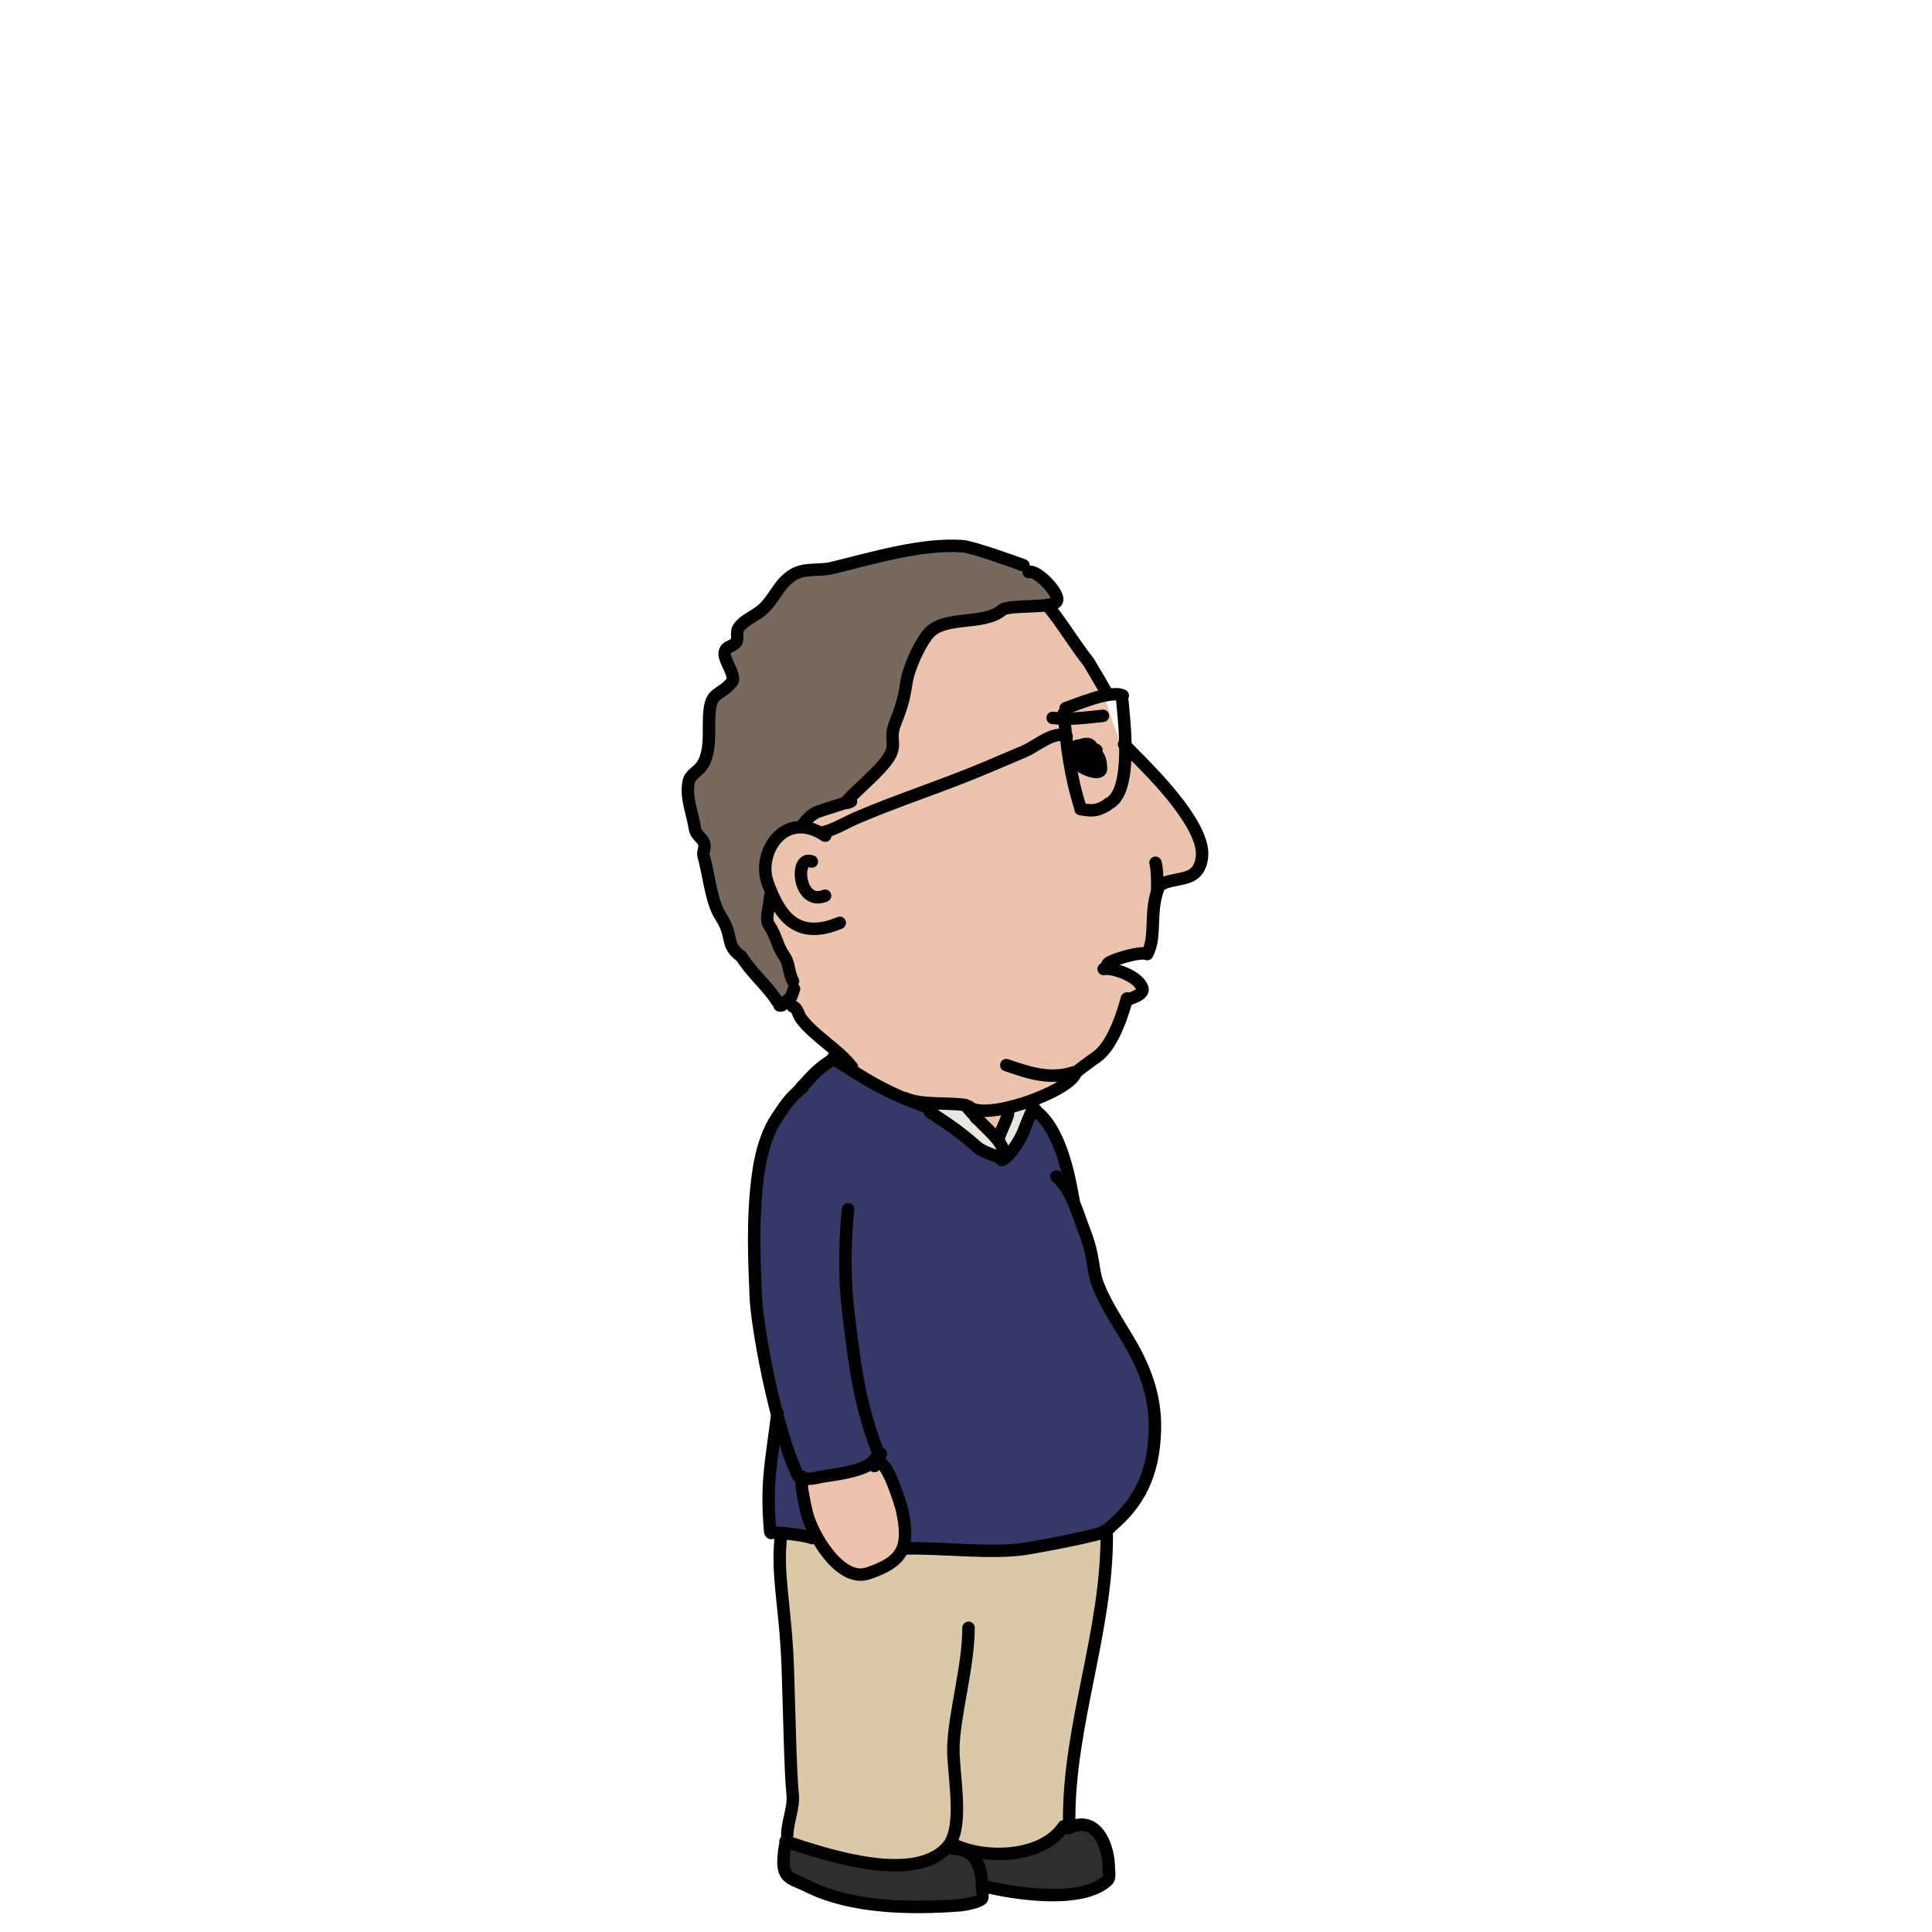 <?xml version="1.0" encoding="UTF-8" standalone="no"?>
<!DOCTYPE svg PUBLIC "-//W3C//DTD SVG 1.1//EN" "http://www.w3.org/Graphics/SVG/1.1/DTD/svg11.dtd">

<!-- Created with Vectornator (http://vectornator.io/) -->
<svg height="100%" stroke-miterlimit="10" style="fill-rule:nonzero;clip-rule:evenodd;stroke-linecap:round;stroke-linejoin:round;" version="1.1" viewBox="0 0 400 400" width="100%" xml:space="preserve" xmlns="http://www.w3.org/2000/svg" xmlns:vectornator="http://vectornator.io" xmlns:xlink="http://www.w3.org/1999/xlink">
<defs/>
<g id="Layer-2" vectornator:layerName="Layer 2"/>
<clipPath id="ArtboardFrame">
<rect height="400" width="400" x="0" y="0"/>
</clipPath>
<g clip-path="url(#ArtboardFrame)" id="Layer-1" vectornator:layerName="Layer 1">
<g opacity="0">
<path d="M231.825 81.96C231.587 81.564 231.49 81.038 231.112 80.772C227.18 78.004 223.499 74.632 219 72.934C214.275 71.152 209.044 71.215 204.037 70.559C202.387 70.343 200.71 70.213 199.05 70.322C192.226 70.768 185.395 71.264 178.624 72.222C172.236 73.126 167.584 75.793 164.541 78.837C162.087 81.29 160.563 82.819 159.387 86.71C158.454 89.792 158.183 90.803 157.724 92.885C155.913 101.093 155.458 106.659 155.112 114.972C154.48 130.136 153.09 151.544 163.187 163.66C169.171 170.841 176.294 174.37 184.324 178.386C199.385 185.916 215.675 176.485 222.8 170.073C229.925 163.66 236.337 155.11 237.525 147.51" fill="none" fill-rule="evenodd" opacity="1" stroke="#000000" stroke-linecap="round" stroke-linejoin="round" stroke-width="2.576"/>
<path d="M234.036 118.801C235.905 113.403 242.294 113.143 245.228 117.717C247.027 120.523 246.988 124.463 246.484 127.774C246.069 130.495 245.064 132.616 243.977 135.407C242.891 138.199 237.805 139.745 234.651 136.136" fill="none" fill-rule="evenodd" opacity="1" stroke="#000000" stroke-linecap="round" stroke-linejoin="round" stroke-width="2.576"/>
<path d="M238.162 139.2C238.548 142.14 237.076 145.148 237.424 147.798" fill="none" fill-rule="evenodd" opacity="1" stroke="#000000" stroke-linecap="round" stroke-linejoin="round" stroke-width="2.576"/>
<path d="M231.157 81.03C231.981 84.193 232.638 86.735 232.971 90.122C233.62 96.715 231.128 109.419 237.605 114.394" fill="none" fill-rule="evenodd" opacity="1" stroke="#000000" stroke-linecap="round" stroke-linejoin="round" stroke-width="2.576"/>
<path d="M159.753 85.471C159.753 81.107 162.482 77.161 164.3 73.194C167.193 66.883 170.45 67.269 176.122 64.327C181.324 61.63 187.095 62.477 192.946 61.599C200.108 60.525 208.09 57.471 215.455 57.962C217.259 58.082 217.35 58.764 218.865 59.326C220.485 59.926 222.239 60.108 223.867 60.69C226.42 61.602 226.713 64.607 227.959 66.601C229.409 68.921 233.446 69.218 235.234 71.603C236.711 73.571 236.935 76.331 238.19 78.423C239.946 81.35 241.146 83.049 242.055 86.381C243.218 90.645 245.089 94.826 245.465 99.34C245.773 103.032 244.33 106.83 243.874 110.48C243.717 111.736 244.222 114.225 243.419 115.027" fill="none" fill-rule="evenodd" opacity="1" stroke="#000000" stroke-linecap="round" stroke-linejoin="round" stroke-width="2.576"/>
<path d="M190.437 112.281C190.437 118.092 184.756 127.233 186.756 133.234C188.25 137.715 194.849 139.136 196.95 134.933" fill="none" fill-rule="evenodd" opacity="1" stroke="#000000" stroke-linecap="round" stroke-linejoin="round" stroke-width="2.576"/>
<path d="M182.792 155.886C183.039 155.229 183.314 152.933 184.774 153.055C186.618 153.208 188.089 154.782 189.871 155.037C192.316 155.386 201.48 150.236 201.48 155.603" fill="none" fill-rule="evenodd" opacity="1" stroke="#000000" stroke-linecap="round" stroke-linejoin="round" stroke-width="2.576"/>
<path d="M172.033 162.115C174.968 165.638 178.735 169.761 183.075 171.459C191.402 174.718 207.034 175.076 211.673 165.796" fill="none" fill-rule="evenodd" opacity="1" stroke="#000000" stroke-linecap="round" stroke-linejoin="round" stroke-width="2.576"/>
<path d="M185.171 112.303C187.75 109.83 193.824 111.189 196.998 111.893" fill="none" fill-rule="evenodd" opacity="1" stroke="#000000" stroke-linecap="round" stroke-linejoin="round" stroke-width="2.576"/>
<path d="M237.794 114.071C237.923 114.1 238.051 114.129 238.18 114.157" fill="none" fill-rule="evenodd" opacity="1" stroke="#000000" stroke-linecap="round" stroke-linejoin="round" stroke-width="2.576"/>
<path d="M153.557 106.249C154.425 109.722 154.613 116.828 156.964 119.649C161.694 125.325 167.691 124.124 174.579 124.31C176.21 124.354 180.272 123.84 181.493 122.375C184.701 118.525 185.354 111.258 185.354 106.476" fill="none" fill-rule="evenodd" opacity="1" stroke="#000000" stroke-linecap="round" stroke-linejoin="round" stroke-width="2.576"/>
<path d="M197.846 107.384C197.085 109.668 198.118 116.402 198.3 118.286C199.16 127.169 205.739 126.168 212.723 126.643C217.206 126.947 220.225 126.732 222.603 125.781C229.24 123.126 229.416 111.214 229.416 106.703" fill="none" fill-rule="evenodd" opacity="1" stroke="#000000" stroke-linecap="round" stroke-linejoin="round" stroke-width="2.576"/>
<path d="M153.216 105.695C154.188 104.709 153.882 104.846 156.134 104.565C158.744 104.239 161.371 104.052 163.997 103.903C166.99 103.734 169.987 104.156 172.979 104.344C175.345 104.492 184.562 104.945 185.905 106.269" fill="none" fill-rule="evenodd" opacity="1" stroke="#000000" stroke-linecap="round" stroke-linejoin="round" stroke-width="2.576"/>
<path d="M198.215 106.787C205.695 105.235 213.514 105.323 221.107 105.715C222.201 105.772 227.523 105.43 228.882 106.77" fill="none" fill-rule="evenodd" opacity="1" stroke="#000000" stroke-linecap="round" stroke-linejoin="round" stroke-width="2.576"/>
<path d="M229.263 106.81C229.578 108.082 231.271 108.5 232.351 109.241C233.903 110.306 236.364 112.756 237.741 114.369" fill="none" fill-rule="evenodd" opacity="1" stroke="#000000" stroke-linecap="round" stroke-linejoin="round" stroke-width="2.576"/>
<g opacity="1">
<path d="M170.348 111.163C168.953 112.401 169.629 112.386 169.708 114.044C169.764 115.229 169.903 116.867 170.604 117.887C173.093 121.507 175.972 117.301 176.496 114.813C176.584 114.393 176.805 113.921 176.624 113.532C176.286 112.809 174.096 112.52 173.422 112.123C172.497 111.579 171.151 110.45 170.348 111.163Z" fill="#000000" fill-rule="evenodd" stroke="none"/>
<path d="M169.344 110.344C168.473 111.472 168.558 111.001 168.469 111.469C168.363 112.022 168.651 112.724 168.688 113.281C168.871 116.056 169.373 117.571 171.719 119.281C172.319 119.719 172.9 120.005 173.5 120.062C174.1 120.12 174.716 119.932 175.312 119.438C175.898 118.953 176.365 118.326 176.719 117.656C176.84 117.426 176.988 117.207 177.094 116.969C177.195 116.741 177.266 116.486 177.344 116.25C177.495 115.791 177.913 114.742 177.625 114.25C177.258 113.622 176.625 113.175 176.062 112.75C175.846 112.587 175.612 112.475 175.375 112.344C174.6 111.915 175.389 112.334 169.344 110.344ZM171.375 111.969C174.162 112.855 173.352 112.467 174.156 112.875C174.637 113.119 174.854 113.154 175.375 113.312C175.463 113.339 175.539 113.381 175.625 113.406C175.544 113.82 175.41 114.267 175.281 114.656C175.003 115.501 174.58 116.33 174.031 117.031C173.548 117.648 172.915 118.262 172.125 118.438C171.928 118.481 171.726 118.431 171.531 118.406C171.458 118.286 171.37 118.19 171.312 118.062C171.135 117.665 171.019 117.206 170.938 116.781C170.787 115.999 170.951 116.784 171.375 111.969Z" fill="#000000" stroke="none"/>
</g>
<path d="M213.648 111.72C213.585 112.023 209.335 112.712 207.75 113.73C205.874 114.935 206.63 116.489 206.779 116.825C207.378 118.176 207.425 118.744 208.552 119.702C209.634 120.622 211.605 120.364 212.788 120.113C214.824 119.681 215.695 116.894 216.487 114.998C217.618 112.288 218.019 110.78 213.71 111.766" fill="#000000" fill-rule="evenodd" opacity="1" stroke="none"/>
<path d="M238.743 123.322C238.864 122.973 239.36 122.642 239.762 122.781C241.138 123.26 240.338 126.558 240.219 127.349C240.157 127.757 239.959 130.096 239.543 129.478" fill="none" fill-rule="evenodd" opacity="1" stroke="#000000" stroke-linecap="round" stroke-linejoin="round" stroke-width="2.576"/>
<path d="M178.553 108.935C173.605 107.492 168.499 107.968 163.406 108.154" fill="none" fill-rule="evenodd" opacity="1" stroke="#000000" stroke-linecap="round" stroke-linejoin="round" stroke-width="2.576"/>
<path d="M220.573 108.657C215.991 108.805 211.816 109.512 207.369 110.619" fill="none" fill-rule="evenodd" opacity="1" stroke="#000000" stroke-linecap="round" stroke-linejoin="round" stroke-width="2.576"/>
</g>
<g opacity="0">
<path d="M163.734 85.816C162.174 90.148 162.968 104.329 161.812 109.528C160.706 114.504 158.146 119.267 157.743 124.503C156.368 142.383 160.104 161.228 175.159 172.52C178.148 174.761 182.201 175.471 185.414 177.077" fill="none" fill-rule="evenodd" opacity="1" stroke="#000000" stroke-linecap="round" stroke-linejoin="round" stroke-width="2.576"/>
<g opacity="1">
<path d="M184.612 177.174C191.585 177.878 197.961 179.794 204.326 175.954" fill="none" fill-rule="evenodd" opacity="1" stroke="#000000" stroke-linecap="round" stroke-linejoin="round" stroke-width="2.576"/>
<g opacity="1">
<path d="M179.735 112.905C181.605 111.97 175.815 123.506 175.374 124.533C174.311 127.014 171.339 131.815 172.116 135.369C172.851 138.729 177.181 140.98 181.37 138.886" fill="none" fill-rule="evenodd" opacity="1" stroke="#000000" stroke-linecap="round" stroke-linejoin="round" stroke-width="2.576"/>
<path d="M170.651 155.601C171.085 154.732 173.074 151.967 174.284 151.967C175.422 151.967 176.909 152.887 178.1 153.058C180.742 153.435 183.462 152.349 186.094 152.876C187.166 153.09 188.425 155.026 189.183 155.783" fill="none" fill-rule="evenodd" opacity="1" stroke="#000000" stroke-linecap="round" stroke-linejoin="round" stroke-width="2.576"/>
<path d="M170.287 161.597C176.159 173.34 195.866 175.802 203.338 164.594" fill="none" fill-rule="evenodd" opacity="1" stroke="#000000" stroke-linecap="round" stroke-linejoin="round" stroke-width="2.576"/>
<path d="M163.673 83.916C165.093 78.237 169.178 76.009 173.263 72.507C175.217 70.833 179.374 64.862 181.861 64.24C183.59 63.808 185.751 64.181 187.648 63.91C189.414 63.657 191.571 61.835 193.601 61.429C198.164 60.517 203.683 60.039 207.986 61.76C209.748 62.465 217.983 62.828 218.733 63.579C219.612 64.458 219.6 65.246 221.048 65.728C221.277 65.805 222.735 65.862 222.866 66.059C223.156 66.493 223.032 68.576 223.032 69.201" fill="none" fill-rule="evenodd" opacity="1" stroke="#000000" stroke-linecap="round" stroke-linejoin="round" stroke-width="2.576"/>
<path d="M224.597 69.286C225.774 70.463 227.755 71.092 229.099 72.167C234.253 76.291 239.259 81.863 242.244 87.833C242.805 88.954 244.224 90.325 244.224 91.614" fill="none" fill-rule="evenodd" opacity="1" stroke="#000000" stroke-linecap="round" stroke-linejoin="round" stroke-width="2.576"/>
<path d="M244.585 92.694C246.425 93.615 245.396 95.489 245.845 96.836C246.318 98.256 248.903 98.796 249.086 100.077C249.452 102.636 248.315 105.555 247.826 108C247.486 109.698 248.583 111.483 248.366 113.222C248.157 114.89 246.294 115.567 246.025 117.183C245.573 119.893 245.919 121.861 244.765 124.746C244.07 126.481 242.243 127.45 241.523 129.247C241.23 129.982 241.031 132.543 240.623 132.849C239.773 133.486 238.688 133.163 237.922 133.929" fill="none" fill-rule="evenodd" opacity="1" stroke="#000000" stroke-linecap="round" stroke-linejoin="round" stroke-width="2.576"/>
<path d="M164.096 84.231C163.619 85.185 167.88 81.888 168.057 81.71C168.922 80.846 171.628 79.01 172.919 79.01C177.43 79.01 182.693 77.792 187.144 76.308C188.987 75.694 190.702 74.649 192.726 75.408C194.622 76.119 195.92 78.121 197.768 78.649C203.885 80.397 215.504 78.829 219.015 85.852C221.071 89.963 218.583 95.432 219.195 99.717C219.471 101.648 221.702 102.86 221.896 104.219C222.279 106.898 221.881 108.862 222.977 111.601C225.168 117.08 234.141 116.678 234.141 120.965" fill="none" fill-rule="evenodd" opacity="1" stroke="#000000" stroke-linecap="round" stroke-linejoin="round" stroke-width="2.576"/>
<path d="M224.369 124.591C225.618 123.342 226.563 122.077 228.151 121.17C232.04 118.947 236.54 121.558 237.154 125.852C237.587 128.885 237.366 132.111 236.235 134.79C235.18 137.287 233.335 139.309 230.491 140.257C228.307 140.985 227.231 140.418 225.63 138.816" fill="none" fill-rule="evenodd" opacity="1" stroke="#000000" stroke-linecap="round" stroke-linejoin="round" stroke-width="2.576"/>
<path d="M204.731 175.845C209.123 174.223 215.518 170.449 218.561 167.913C226.022 161.696 232.127 144.175 231.793 139.839" fill="none" fill-rule="evenodd" opacity="1" stroke="#000000" stroke-linecap="round" stroke-linejoin="round" stroke-width="2.576"/>
<path d="M164.632 113.267C163.554 114.108 164.527 114.469 164.725 115.799C164.995 117.606 166.425 121.159 168.754 121.092C170.694 121.036 174.014 117.643 172.744 115.658C171.758 114.118 170.372 114.259 168.901 113.696C167.244 113.061 166.06 112.152 164.632 113.267Z" fill="#000000" fill-rule="evenodd" opacity="1" stroke="none"/>
<path d="M190.626 116.524C189.107 118.102 189.921 118.739 190.912 120.53C195.312 128.491 204.437 111.395 197.249 113.818C194.99 114.579 192.355 114.728 190.626 116.524Z" fill="#000000" fill-rule="evenodd" opacity="1" stroke="none"/>
<path d="M164.007 109.32C166.043 109.32 167.95 110.401 169.952 110.401" fill="none" fill-rule="evenodd" opacity="1" stroke="#000000" stroke-linecap="round" stroke-linejoin="round" stroke-width="2.576"/>
<path d="M190.059 111.374C193.575 110.495 197.32 110.401 200.978 110.401" fill="none" fill-rule="evenodd" opacity="1" stroke="#000000" stroke-linecap="round" stroke-linejoin="round" stroke-width="2.576"/>
<path d="M154.038 107.973C154.038 109.315 154.657 114.07 155.209 116.335C156.386 121.161 158.809 126.716 162.439 127.169C165.061 127.497 168.056 127.973 170.712 127.594C171.391 127.497 172.961 127.18 173.576 127.488" fill="none" fill-rule="evenodd" opacity="1" stroke="#000000" stroke-linecap="round" stroke-linejoin="round" stroke-width="2.576"/>
<path d="M179.917 108.147C180.601 110.197 179.917 112.127 179.917 114.192" fill="none" fill-rule="evenodd" opacity="1" stroke="#000000" stroke-linecap="round" stroke-linejoin="round" stroke-width="2.576"/>
<path d="M180.789 113.205C182.46 112.992 183.263 113.479 184.386 114.727" fill="none" fill-rule="evenodd" opacity="1" stroke="#000000" stroke-linecap="round" stroke-linejoin="round" stroke-width="2.576"/>
<path d="M184.765 111.25C183.718 116.554 184.402 123.657 187.431 128.177" fill="none" fill-rule="evenodd" opacity="1" stroke="#000000" stroke-linecap="round" stroke-linejoin="round" stroke-width="2.576"/>
<path d="M187.341 127.909C194.169 127.909 204.395 130.862 210.765 127.677" fill="none" fill-rule="evenodd" opacity="1" stroke="#000000" stroke-linecap="round" stroke-linejoin="round" stroke-width="2.576"/>
<path d="M210.328 128.065C213.148 122.426 215.894 116.594 215.894 109.976" fill="none" fill-rule="evenodd" opacity="1" stroke="#000000" stroke-linecap="round" stroke-linejoin="round" stroke-width="2.576"/>
<path d="M184.558 109.124C184.558 107.837 191.865 107.964 193.139 107.733C199 106.667 211.358 105.654 216.562 109.124" fill="none" fill-rule="evenodd" opacity="1" stroke="#000000" stroke-linecap="round" stroke-linejoin="round" stroke-width="2.576"/>
<path d="M216.328 109.304C216.584 110.644 219.44 111.516 220.52 112.25C223.328 114.158 230.623 120.023 233.912 120.463" fill="none" fill-rule="evenodd" opacity="1" stroke="#000000" stroke-linecap="round" stroke-linejoin="round" stroke-width="2.576"/>
<path d="M179.142 107.439C170.845 106.966 162.271 105.138 154.062 107.364" fill="none" fill-rule="evenodd" opacity="1" stroke="#000000" stroke-linecap="round" stroke-linejoin="round" stroke-width="2.576"/>
<path d="M229.248 127.438C231.45 125.236 232.224 130.237 231.806 131.7C231.538 132.635 230.227 133.642 229.675 134.47" fill="none" fill-rule="evenodd" opacity="1" stroke="#000000" stroke-linecap="round" stroke-linejoin="round" stroke-width="2.576"/>
</g>
</g>
</g>
<path d="M147.32 558.771C147.32 552.798 144.501 546.17 143.006 540.436C141.347 534.08 139.673 527.68 138.152 521.292C135.206 508.916 134.917 496.198 134.917 483.544" fill="none" fill-rule="evenodd" opacity="1" stroke="#000000" stroke-linecap="round" stroke-linejoin="round" stroke-width="2.576"/>
<path d="M142.197 550.143C138.16 534.67 127.321 517.313 133.568 501.07" fill="none" fill-rule="evenodd" opacity="1" stroke="#000000" stroke-linecap="round" stroke-linejoin="round" stroke-width="2.576"/>
<path d="M131.411 558.232C131.124 545.856 128.967 534.523 127.097 522.371" fill="none" fill-rule="evenodd" opacity="1" stroke="#000000" stroke-linecap="round" stroke-linejoin="round" stroke-width="2.576"/>
<g opacity="1">
<path d="M196.887 383.384C203.5 382.282 205.561 391.272 199.793 394.325C198.217 395.16 195.907 394.086 194.238 394.325C188.95 395.08 183.331 395.001 177.998 394.239C176.361 394.006 174.722 392.803 173.211 392.188C170.907 391.249 166.673 390.155 164.38 389.172C162.186 388.232 160.426 381.983 163.553 381.247C164.833 380.946 170.012 383.605 171.587 383.897C177.531 384.998 182.689 386.975 188.853 386.29" fill="#2e2e2e" fill-rule="evenodd" opacity="1" stroke="none"/>
<path d="M220.051 378.598C221.826 377.888 224.243 377.031 226.034 378.598C229.523 381.651 231.493 389.564 225.948 391.504C223.973 392.196 221.089 391.676 219.025 391.59C215.323 391.435 211.944 391.63 208.255 391.077C207.177 390.915 205.664 391.122 204.665 390.65C203.578 390.135 201.253 383.703 202.187 383.555C202.828 383.454 203.421 384 204.067 384.068C206.586 384.333 209.898 384.402 212.187 383.384" fill="#2e2e2e" fill-rule="evenodd" opacity="1" stroke="none"/>
<path d="M213.139 228.868C214.742 230.783 209.578 240.955 206.597 240.246C204.359 239.713 201.545 236.563 199.946 234.965C199.591 234.61 193.401 229.665 193.591 229.445C193.733 229.278 197.536 229.491 197.739 229.521C200.187 229.889 203.111 231.708 205.521 231.346C207.794 231.005 211.657 227.098 213.139 228.868Z" fill="#eae7e1" fill-rule="evenodd" opacity="1" stroke="none"/>
<path d="M227.386 317.727C231.947 320.253 227.828 328.047 227.302 333.049C226.12 344.276 223.786 355.511 221.577 366.554C220.882 370.031 222.04 373.741 220.894 376.555C219.99 378.774 217.177 380.291 214.169 381.707C209.65 383.833 204.437 383.219 199.977 382.475C199.291 382.361 197.56 381.362 196.819 381.686C194.971 382.494 193.27 383.629 191.271 384.569C185.137 387.456 178.143 385.48 172.153 384.054C169.796 383.493 165.312 383.33 163.8 381.62C162.287 379.91 163.975 373.775 163.734 369.978C163.208 361.69 164.16 344.868 161.826 332.617C161.441 330.594 159.716 318.806 162.024 317.883C163.123 317.443 165.855 318.737 167.027 318.569C169.107 318.272 170.153 320.866 171.919 322.588C173.657 324.282 176.115 325.095 178.139 325.809C180.633 326.689 183.032 324.549 185.087 322.466C186.022 321.518 186.521 319.748 187.567 319.748C193.908 319.748 200.513 321.263 206.929 321.263C211.317 321.263 216.497 320.067 220.883 318.916C223.342 318.27 225.191 316.512 227.386 317.727Z" fill="#dbc8a6" fill-rule="evenodd" opacity="1" stroke="none"/>
<path d="M214.319 230.15C220.742 231.735 220.832 246.328 223.026 252.087C225.157 257.68 225.662 263.827 228.47 269.161C234.74 281.074 241.458 288.223 237.749 302.443C236.752 306.265 235.189 310.621 232.429 313.578C227.818 318.518 218.406 319.583 212.014 319.888C208.555 320.052 207.263 320.173 203.808 320.691C201.061 321.103 190.845 322.477 188.878 321.125C186.752 319.663 187.483 316.728 187.393 314.568C187.273 311.679 186.086 307.375 184.795 304.793C183.879 302.96 182.971 302.283 180.583 303C179.728 303.256 176.974 304.156 176.176 304.555C173.638 305.824 171.673 305.407 168.835 305.536C168.062 305.571 165.796 305.138 165.247 306.031C164.779 306.791 168.747 316.847 166.484 317.413C165.646 317.623 159.683 317.717 159.416 316.65C158.688 313.737 159.893 307.533 160.05 304.546C160.435 297.231 160.092 290.041 158.562 282.647C156.529 272.821 155.282 263.077 156.046 253.148C157.101 239.434 158.642 228.268 171.834 220.206C173.499 219.188 174.644 220.652 175.679 221.487C177.557 223.004 178.751 223.638 181.355 225.058C184.808 226.941 186.995 226.826 190.15 229.238C192.473 231.014 195.055 231.742 197.461 233.506C199.03 234.657 205.232 240.771 207.313 240.333C210.989 239.559 209.939 234.579 211.52 232.662C211.997 232.083 213.59 229.97 214.319 230.15Z" fill="#353967" fill-rule="evenodd" opacity="1" stroke="none"/>
<path d="M208.262 229.829C207.684 232.427 207.131 234.031 206.119 233.96C204.683 233.859 202.674 231.081 201.387 229.022" fill="#ecc4ae" fill-rule="evenodd" opacity="1" stroke="none"/>
<path d="M182.095 303.843C184.554 307.706 186.482 312.424 186.601 317.07C186.643 318.695 185.868 321.907 184.355 323.345C182.037 325.546 178.344 325.514 175.99 324.338C169.826 321.256 167.888 313.675 166.543 307.622" fill="#ecc4ae" fill-rule="evenodd" opacity="1" stroke="none"/>
<path d="M218.718 243.578C221.984 246.517 222.919 250.789 224.603 255.121C226.552 260.134 226.189 262.96 227.207 265.677C229.15 270.857 232.804 275.69 235.108 280.131C237.942 285.597 239.251 290.57 239.11 296.093C238.877 305.25 235.755 311.262 229.887 316.122" fill="none" fill-rule="evenodd" opacity="1" stroke="#000000" stroke-linecap="round" stroke-linejoin="round" stroke-width="2.576"/>
<path d="M160.967 292.595C159.63 303.1 158.576 307.159 159.473 317.185" fill="none" fill-rule="evenodd" opacity="1" stroke="#000000" stroke-linecap="round" stroke-linejoin="round" stroke-width="2.576"/>
<path d="M229.516 316.493C230.258 316.122 228.095 317.4 227.291 317.606C222.523 318.823 217.675 319.717 212.828 320.572C205.767 321.818 194.683 320.353 187.517 320.596" fill="none" fill-rule="evenodd" opacity="1" stroke="#000000" stroke-linecap="round" stroke-linejoin="round" stroke-width="2.576"/>
<path d="M229.146 317.976C229.146 337.826 221.358 356.978 221.358 376.571" fill="none" fill-rule="evenodd" opacity="1" stroke="#000000" stroke-linecap="round" stroke-linejoin="round" stroke-width="2.576"/>
<path d="M161.67 318.223C160.78 326.236 162.636 332.507 163.095 345.111C163.404 353.6 163.631 367.165 164.112 371.5C164.408 374.164 162.992 377.328 162.992 379.908" fill="none" fill-rule="evenodd" opacity="1" stroke="#000000" stroke-linecap="round" stroke-linejoin="round" stroke-width="2.576"/>
<path d="M200.524 337.021C200.524 344.964 197.544 354.963 197.386 361.764C197.271 366.71 199.333 376.413 197.015 381.048" fill="none" fill-rule="evenodd" opacity="1" stroke="#000000" stroke-linecap="round" stroke-linejoin="round" stroke-width="2.576"/>
<path d="M214.903 230.366C220.128 234.808 221.637 245.417 222.268 248.571" fill="none" fill-rule="evenodd" opacity="1" stroke="#000000" stroke-linecap="round" stroke-linejoin="round" stroke-width="2.576"/>
<path d="M166.249 225.058C163.214 227.524 162.228 229.4 160.861 231.394C159.187 233.835 157.722 237.677 156.991 242.851C155.654 252.311 156.231 262.16 156.477 268.556C156.685 273.964 160.182 294.634 165.196 305.548" fill="none" fill-rule="evenodd" opacity="1" stroke="#000000" stroke-linecap="round" stroke-linejoin="round" stroke-width="2.576"/>
<path d="M175.585 250.37C175.585 250.37 174.325 260.955 175.634 271.693C176.234 276.616 177.094 283.947 178.337 289.375C179.924 296.304 181.875 300.831 181.875 300.831" fill="none" fill-rule="evenodd" opacity="1" stroke="#000000" stroke-linecap="round" stroke-linejoin="round" stroke-width="2.576"/>
<path d="M214.415 230.278C214.415 230.024 214.472 229.637 214.111 229.517C213.725 229.389 212.083 233.81 211.981 234.081C211.319 235.847 209.105 239.492 207.417 240.167" fill="none" fill-rule="evenodd" opacity="1" stroke="#000000" stroke-linecap="round" stroke-linejoin="round" stroke-width="2.576"/>
<path d="M207.417 240.015C205.837 238.961 203.793 238.783 202.245 237.428C198.511 234.161 196.57 232.92 192.514 230.216" fill="none" fill-rule="evenodd" opacity="1" stroke="#000000" stroke-linecap="round" stroke-linejoin="round" stroke-width="2.576"/>
<path d="M182.38 300.999C181.485 301.447 180.93 302.622 180.022 303.189C177.491 304.771 173.137 305.235 170.25 305.716C169.379 305.862 166.523 306.685 166.039 305.716" fill="none" fill-rule="evenodd" opacity="1" stroke="#000000" stroke-linecap="round" stroke-linejoin="round" stroke-width="2.576"/>
<path d="M181.033 303.526C183.02 299.551 186.652 312.107 186.761 312.624C187.765 317.394 187.693 320.371 185.611 322.551C184.39 323.83 182.477 324.834 179.685 325.764C173.885 327.698 168.154 317.715 167.049 313.298C166.907 312.728 165.44 306.344 166.207 306.727" fill="none" fill-rule="evenodd" opacity="1" stroke="#000000" stroke-linecap="round" stroke-linejoin="round" stroke-width="2.576"/>
<path d="M159.655 317.398C160.432 317.136 166.877 317.837 168.103 318.446" fill="none" fill-rule="evenodd" opacity="1" stroke="#000000" stroke-linecap="round" stroke-linejoin="round" stroke-width="2.576"/>
<path d="M220.237 378.111C215.811 384.751 203.813 385.077 197.275 381.808" fill="none" fill-rule="evenodd" opacity="1" stroke="#000000" stroke-linecap="round" stroke-linejoin="round" stroke-width="2.576"/>
<path d="M196.886 381.419C190.745 390.631 171.404 384.147 162.637 381.225" fill="none" fill-rule="evenodd" opacity="1" stroke="#000000" stroke-linecap="round" stroke-linejoin="round" stroke-width="2.576"/>
<path d="M221.21 378.5C227.142 375.534 229.578 382.384 229.578 386.868C229.578 387.421 229.827 388.759 229.383 389.203C224.288 394.298 209.787 392.084 203.625 390.472" fill="none" fill-rule="evenodd" opacity="1" stroke="#000000" stroke-linecap="round" stroke-linejoin="round" stroke-width="2.576"/>
<path d="M217.019 126.863C220.047 128.828 221.924 132.175 224.116 135.044C225.863 137.331 226.978 139.584 227.865 141.886C229.085 145.053 229.871 148.314 231.271 151.883C233.291 157.037 238.514 161.776 241.954 166.008C244.471 169.105 248.978 173.04 248.574 177.58C248.024 183.755 241.935 181.553 239.841 184.361C237.686 187.25 240.087 193.327 237.651 196.354C235.64 198.853 230.164 197.132 228.151 199.651C225.333 203.179 237.476 201.215 236.817 204.897C236.481 206.77 233.459 206.801 232.573 207.483C231.649 208.194 231.796 210.365 231.592 211.263C230.931 214.168 227.598 217.757 225.5 219.907C221.109 224.408 217.109 227.225 211.019 227.931C209.537 228.103 206.961 230.165 202.655 229.639C199.482 229.251 189.128 228.278 186.447 227.358C179.705 225.044 168.225 215.679 165.31 208.871C164.365 206.664 165.182 204.227 164.492 202.032C163.733 199.62 162.542 196.806 161.502 194.456C159.743 190.481 157.443 178.967 159.999 174.934C164.979 167.078 173.898 167.486 180.336 161.207C186.641 155.058 184.334 138.69 192.725 130.989C194.576 129.29 197.684 128.913 199.859 128.556C204.665 127.766 207.254 126.051 212.253 125.711" fill="#ecc4ae" fill-rule="evenodd" opacity="1" stroke="none"/>
<path d="M197.47 382.781C201.96 382.781 203.308 386.641 203.308 390.565C203.308 390.984 203.56 392.759 203.308 393.095C202.753 393.834 199.588 394.399 198.832 394.457C188.603 395.244 176.264 395.043 167.308 390.565C163.293 388.557 161.355 389.25 162.555 382.048" fill="none" fill-rule="evenodd" opacity="1" stroke="#000000" stroke-linecap="round" stroke-linejoin="round" stroke-width="2.576"/>
<path d="M208.733 230.271C208.733 231.363 207.033 234.467 206.819 235.535" fill="none" fill-rule="evenodd" opacity="1" stroke="#000000" stroke-linecap="round" stroke-linejoin="round" stroke-width="2.576"/>
<path d="M207.832 238.921C207.832 236.223 203.516 233.182 202.045 231.221" fill="none" fill-rule="evenodd" opacity="1" stroke="#000000" stroke-linecap="round" stroke-linejoin="round" stroke-width="2.576"/>
<path d="M165.883 225.15C167.184 223.886 169.087 221.304 172.109 219.565" fill="none" fill-rule="evenodd" opacity="1" stroke="#000000" stroke-linecap="round" stroke-linejoin="round" stroke-width="2.576"/>
<path d="M192.805 229.539C183.057 226.165 178.981 223.292 172.404 219.089" fill="none" fill-rule="evenodd" opacity="1" stroke="#000000" stroke-linecap="round" stroke-linejoin="round" stroke-width="2.576"/>
<path d="M211.719 117.862C213.087 118.608 222.243 123.701 216.061 125.484C213.958 126.09 211.643 125.442 209.509 125.929C204.653 127.037 193.773 128.978 190.592 132.907C186.849 137.53 186.04 145.023 184.865 150.731C184.371 153.126 184.524 155.644 183.032 157.793C181.242 160.371 177.891 164.708 175.262 166.505C173.525 167.692 170.955 167.517 169.172 168.52C168.171 169.083 167.573 170.335 166.471 170.66C164.028 171.38 162.352 171.551 160.076 173.407C157.335 175.642 158.227 180.587 158.801 183.456C159.409 186.495 157.916 189.632 159.238 192.5C160.388 194.997 162.148 196.798 162.754 199.733C162.846 200.182 164.208 202.998 164.127 205.102C164.032 207.557 162.355 209.219 160.272 207.729C158.249 206.282 158.033 203.013 156.274 201.241C149.33 194.249 147.615 184.909 145.993 175.609C145.215 171.153 142.335 168.025 142.47 163.04C142.545 160.276 144.892 159.746 146.017 157.639C147.597 154.683 145.8 151.066 146.43 148.005C147.082 144.842 150.324 143.593 151.286 140.915C151.762 139.586 151.017 138.67 150.868 137.385C150.608 135.146 152.258 130.565 153.667 128.833C155.633 126.418 154.609 128.45 156.71 126.492C159.057 124.304 161.244 120.695 164.033 119.056C167.024 117.297 172.13 117.505 175.435 116.68C187.98 113.55 199.822 111.38 211.719 117.862Z" fill="#78695f" fill-rule="evenodd" opacity="1" stroke="none"/>
<path d="M222.415 221.986C217.388 223.638 213.153 222.148 208.343 220.522" fill="none" fill-rule="evenodd" opacity="1" stroke="#000000" stroke-linecap="round" stroke-linejoin="round" stroke-width="2.576"/>
<path d="M239.231 178.633C239.621 179.914 239.576 182.395 239.612 184.3" fill="none" fill-rule="evenodd" opacity="1" stroke="#000000" stroke-linecap="round" stroke-linejoin="round" stroke-width="2.576"/>
<path d="M220.635 146.618C222.601 146.002 229.875 142.775 232.464 144.011" fill="none" fill-rule="evenodd" opacity="1" stroke="#000000" stroke-linecap="round" stroke-linejoin="round" stroke-width="2.576"/>
<path d="M212.989 118.452C214.473 117.743 219.417 122.742 218.838 124.38C218.221 126.125 208.948 125.048 207.46 126.311C203.576 129.609 195.313 127.272 192.075 131.356C190.237 133.674 188.066 138.476 187.652 141.401C187.121 145.164 186.312 147.256 185.35 149.683C183.859 153.443 186.092 154.067 183.556 157.474C181.025 160.877 173.282 167.04 175.68 166.134C178.078 165.229 171.662 167.264 169.548 167.982C167.705 168.608 166.523 170.306 165.91 171.189" fill="none" fill-rule="evenodd" opacity="1" stroke="#000000" stroke-linecap="round" stroke-linejoin="round" stroke-width="2.576"/>
<path d="M211.915 117.042C209.403 116.097 201.207 113.236 199.382 113.091C190.866 112.413 180.202 115.694 172.186 117.619C169.666 118.223 166.554 117.564 164.258 118.966C161.006 120.952 160.285 124.316 157.5 126.502C155.989 127.687 153.969 128.436 152.919 130.002C152.274 130.963 153.037 132.439 152.236 133.167C151.189 134.119 150.095 133.759 150.027 135.454C149.975 136.757 152.436 140.073 151.587 141.148C149.696 143.543 147.78 143.34 147.168 145.721C146.211 149.443 147.696 154.907 145.381 158.466C144.613 159.647 142.935 160.356 142.62 161.707C141.862 164.962 143.389 168.317 143.887 171.607C144.086 172.918 145.209 173.266 145.707 174.415C146.198 175.549 145.382 176.323 145.675 177.269C146.711 180.616 147.177 186.576 149.154 189.627C151.996 194.014 150.079 195.497 153.274 197.888" fill="none" fill-rule="evenodd" opacity="1" stroke="#000000" stroke-linecap="round" stroke-linejoin="round" stroke-width="2.576"/>
<path d="M217.027 125.552C219.924 129.052 222.503 133.459 225.373 137.045C225.413 137.096 228.789 142.797 228.933 143.14" fill="none" fill-rule="evenodd" opacity="1" stroke="#000000" stroke-linecap="round" stroke-linejoin="round" stroke-width="2.576"/>
<path d="M232.727 154.081C235.764 157.331 247.412 168.058 248.779 175.527C249.12 177.391 248.699 179.805 247.087 180.97C245.142 182.374 241.56 181.934 239.864 183.563" fill="none" fill-rule="evenodd" opacity="1" stroke="#000000" stroke-linecap="round" stroke-linejoin="round" stroke-width="2.576"/>
<path d="M239.93 183.582C237.81 188.836 239.536 193.754 237.52 197.528" fill="none" fill-rule="evenodd" opacity="1" stroke="#000000" stroke-linecap="round" stroke-linejoin="round" stroke-width="2.576"/>
<path d="M237.136 197.429C235.539 197.157 231.161 198.464 229.697 199.248C228.91 199.671 229.387 200.356 228.495 200.626" fill="none" fill-rule="evenodd" opacity="1" stroke="#000000" stroke-linecap="round" stroke-linejoin="round" stroke-width="2.576"/>
<path d="M229.293 200.587C230.642 200.544 235.463 201.949 236.494 204.499C237.126 206.062 233.458 206.879 233.256 207.022" fill="none" fill-rule="evenodd" opacity="1" stroke="#000000" stroke-linecap="round" stroke-linejoin="round" stroke-width="2.576"/>
<path d="M233.332 206.73C232.726 208.829 230.692 216.171 227.146 218.737C224.031 220.991 222.894 221.775 222.614 222.361C220.735 226.292 203.733 232.196 200.622 229.109" fill="none" fill-rule="evenodd" opacity="1" stroke="#000000" stroke-linecap="round" stroke-linejoin="round" stroke-width="2.576"/>
<path d="M170.85 173.018C162.371 167.377 156.669 176.615 158.941 182.782C161.077 188.58 164.356 195.073 173.865 191.066" fill="none" fill-rule="evenodd" opacity="1" stroke="#000000" stroke-linecap="round" stroke-linejoin="round" stroke-width="2.576"/>
<path d="M159.441 185.563C159.451 187.312 158.317 190.176 159.188 191.485C160.909 194.073 160.8 195.714 162.487 198.137C163.42 199.478 163.3 201.616 164.185 203.12" fill="none" fill-rule="evenodd" opacity="1" stroke="#000000" stroke-linecap="round" stroke-linejoin="round" stroke-width="2.576"/>
<path d="M153.494 198.027C155.33 201.151 159.287 204.569 160.886 207.289" fill="none" fill-rule="evenodd" opacity="1" stroke="#000000" stroke-linecap="round" stroke-linejoin="round" stroke-width="2.576"/>
<path d="M164.395 204.75L163.817 206.4L162.948 207.149L161.865 208.143L161.407 208.174L161.407 208.174" fill="none" fill-rule="evenodd" opacity="1" stroke="#000000" stroke-linecap="round" stroke-linejoin="round" stroke-width="2.576"/>
<path d="M164.094 208.354C165.101 208.615 165.253 210.083 165.877 210.914C168.627 214.575 173.568 217.266 176.397 220.943" fill="none" fill-rule="evenodd" opacity="1" stroke="#000000" stroke-linecap="round" stroke-linejoin="round" stroke-width="2.576"/>
<path d="M168.088 178.37C164.403 176.831 165.159 187.772 170.822 185.446" fill="none" fill-rule="evenodd" opacity="1" stroke="#000000" stroke-linecap="round" stroke-linejoin="round" stroke-width="2.576"/>
<path d="M232.375 145.117C232.585 148.2 234.813 164.07 229.441 166.434" fill="none" fill-rule="evenodd" opacity="1" stroke="#000000" stroke-linecap="round" stroke-linejoin="round" stroke-width="2.576"/>
<path d="M220.28 147.604C220.733 154.261 221.672 161.011 223.701 167.285" fill="none" fill-rule="evenodd" opacity="1" stroke="#000000" stroke-linecap="round" stroke-linejoin="round" stroke-width="2.576"/>
<path d="M229.217 166.678C227.076 167.937 226.136 167.948 223.717 167.515" fill="none" fill-rule="evenodd" opacity="1" stroke="#000000" stroke-linecap="round" stroke-linejoin="round" stroke-width="2.576"/>
<path d="M220.833 152.436C218.067 151.206 214.832 154.406 211.959 155.612C209.302 156.727 206.654 157.856 204.003 158.981C195.271 162.686 185.976 165.619 177.314 169.343C175.377 170.176 172.632 171.806 170.428 172.325" fill="none" fill-rule="evenodd" opacity="1" stroke="#000000" stroke-linecap="round" stroke-linejoin="round" stroke-width="2.576"/>
<path d="M226.046 154.952C222.908 153.546 228.325 154.829 226.913 157.672C225.717 160.076 222.616 156.098 223.069 154.842C223.855 152.663 227.339 157.567 227.339 157.567C227.339 157.567 227.134 157.059 227.031 156.805C225.928 154.083 225.769 153.763 224.088 154.174C223.77 154.252 223.013 154.995 223.33 155.197C224.604 156.01 227.901 154.349 227.957 159.092C227.979 160.989 223.024 158.788 222.501 157.494C219.895 151.06 230.143 156.787 226.046 154.952Z" fill="none" fill-rule="evenodd" opacity="1" stroke="#000000" stroke-linecap="round" stroke-linejoin="round" stroke-width="2.576"/>
<path d="M228.354 148.203C224.841 148.558 221.458 149.055 217.937 148.635" fill="none" fill-rule="evenodd" opacity="1" stroke="#000000" stroke-linecap="round" stroke-linejoin="round" stroke-width="2.576"/>
<path d="M202.142 231.523C201.556 230.528 200.545 229.818 199.988 228.871" fill="none" fill-rule="evenodd" opacity="1" stroke="#000000" stroke-linecap="round" stroke-linejoin="round" stroke-width="2.576"/>
<path d="M199.81 228.792C195.976 228.195 190.985 228.913 187.299 227.358" fill="none" fill-rule="evenodd" opacity="1" stroke="#000000" stroke-linecap="round" stroke-linejoin="round" stroke-width="2.576"/>
</g>
</g>
</svg>
